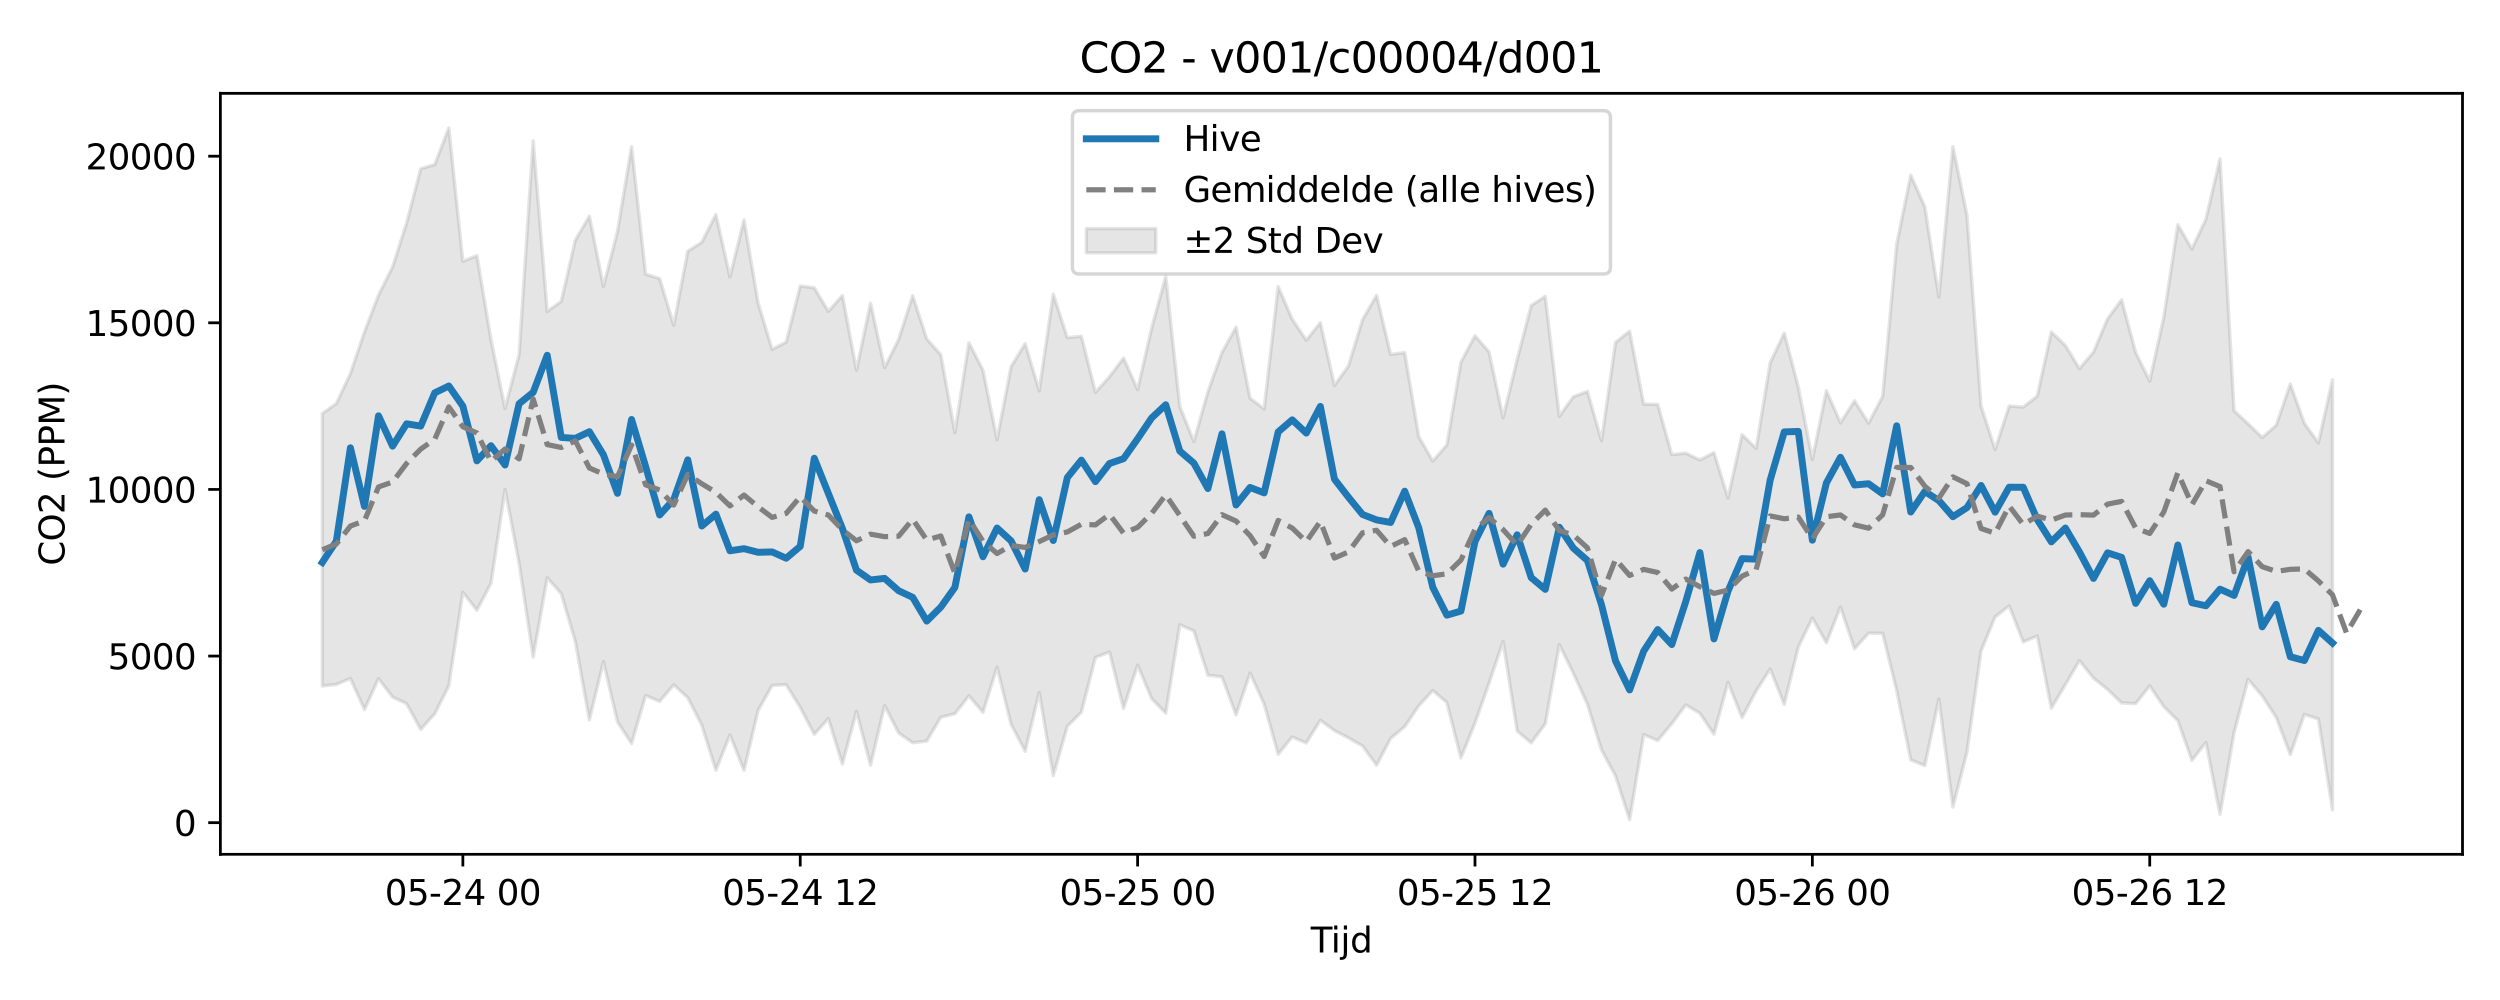 <?xml version="1.0" encoding="utf-8" standalone="no"?>
<!DOCTYPE svg PUBLIC "-//W3C//DTD SVG 1.1//EN"
  "http://www.w3.org/Graphics/SVG/1.1/DTD/svg11.dtd">
<svg xmlns:xlink="http://www.w3.org/1999/xlink" width="720pt" height="288pt" viewBox="0 0 720 288" xmlns="http://www.w3.org/2000/svg" version="1.1">
 <defs>
  <style type="text/css">*{stroke-linejoin: round; stroke-linecap: butt}</style>
 </defs>
 <g id="figure_1">
  <g id="patch_1">
   <path d="M 0 288 
L 720 288 
L 720 0 
L 0 0 
z
" style="fill: #ffffff"/>
  </g>
  <g id="axes_1">
   <g id="patch_2">
    <path d="M 63.47 246.04 
L 709.2 246.04 
L 709.2 26.88 
L 63.47 26.88 
z
" style="fill: #ffffff"/>
   </g>
   <g id="FillBetweenPolyCollection_1">
    <defs>
     <path id="ma9c56651a1" d="M 92.821 -168.904 
L 92.821 -90.432 
L 96.87 -90.877 
L 100.918 -92.589 
L 104.967 -83.638 
L 109.015 -92.547 
L 113.064 -87.24 
L 117.112 -85.336 
L 121.161 -77.918 
L 125.209 -82.412 
L 129.258 -90.482 
L 133.306 -117.431 
L 137.354 -112.25 
L 141.403 -120.02 
L 145.451 -147.024 
L 149.5 -125.821 
L 153.548 -98.795 
L 157.597 -121.598 
L 161.645 -117.037 
L 165.694 -103.209 
L 169.742 -80.672 
L 173.791 -97.445 
L 177.839 -80.086 
L 181.888 -73.873 
L 185.936 -87.696 
L 189.984 -85.981 
L 194.033 -90.757 
L 198.081 -87.072 
L 202.13 -79.118 
L 206.178 -66.188 
L 210.227 -76.339 
L 214.275 -66.159 
L 218.324 -83.351 
L 222.372 -90.594 
L 226.421 -90.806 
L 230.469 -84.259 
L 234.518 -76.525 
L 238.566 -81.026 
L 242.615 -67.964 
L 246.663 -83.109 
L 250.711 -67.62 
L 254.76 -84.766 
L 258.808 -76.906 
L 262.857 -74.081 
L 266.905 -74.567 
L 270.954 -81.436 
L 275.002 -82.438 
L 279.051 -87.59 
L 283.099 -82.84 
L 287.148 -95.821 
L 291.196 -79.373 
L 295.245 -71.632 
L 299.293 -88.594 
L 303.341 -64.614 
L 307.39 -78.826 
L 311.438 -82.901 
L 315.487 -98.661 
L 319.535 -100.218 
L 323.584 -83.985 
L 327.632 -96.435 
L 331.681 -86.782 
L 335.729 -82.611 
L 339.778 -108.056 
L 343.826 -106.29 
L 347.875 -93.534 
L 351.923 -93.077 
L 355.972 -82.117 
L 360.02 -94.152 
L 364.068 -85.252 
L 368.117 -70.772 
L 372.165 -75.77 
L 376.214 -74.005 
L 380.262 -80.584 
L 384.311 -77.593 
L 388.359 -75.478 
L 392.408 -73.182 
L 396.456 -67.614 
L 400.505 -75.339 
L 404.553 -78.713 
L 408.602 -84.722 
L 412.65 -89.133 
L 416.698 -85.651 
L 420.747 -69.713 
L 424.795 -79.729 
L 428.844 -91.239 
L 432.892 -103.239 
L 436.941 -77.458 
L 440.989 -74.034 
L 445.038 -79.531 
L 449.086 -102.323 
L 453.135 -94.085 
L 457.183 -85.161 
L 461.232 -72.027 
L 465.28 -64.51 
L 469.329 -51.922 
L 473.377 -76.417 
L 477.425 -74.733 
L 481.474 -79.592 
L 485.522 -84.991 
L 489.571 -82.556 
L 493.619 -76.548 
L 497.668 -91.505 
L 501.716 -81.324 
L 505.765 -88.973 
L 509.813 -95.33 
L 513.862 -85.125 
L 517.91 -101.605 
L 521.959 -109.998 
L 526.007 -102.885 
L 530.055 -113.173 
L 534.104 -101.148 
L 538.152 -105.651 
L 542.201 -105.608 
L 546.249 -89.081 
L 550.298 -69.163 
L 554.346 -67.503 
L 558.395 -86.644 
L 562.443 -55.57 
L 566.492 -71.392 
L 570.54 -100.527 
L 574.589 -110.307 
L 578.637 -113.505 
L 582.686 -103.131 
L 586.734 -104.815 
L 590.782 -84.032 
L 594.831 -90.827 
L 598.879 -97.745 
L 602.928 -92.701 
L 606.976 -89.447 
L 611.025 -85.543 
L 615.073 -85.359 
L 619.122 -90.466 
L 623.17 -84.474 
L 627.219 -80.471 
L 631.267 -69.025 
L 635.316 -74.161 
L 639.364 -53.468 
L 643.412 -76.961 
L 647.461 -92.318 
L 651.509 -87.614 
L 655.558 -81.358 
L 659.606 -70.669 
L 663.655 -82.236 
L 667.703 -80.93 
L 671.752 -54.753 
L 671.752 -178.626 
L 671.752 -178.626 
L 667.703 -160.44 
L 663.655 -166.072 
L 659.606 -177.396 
L 655.558 -165.511 
L 651.509 -161.989 
L 647.461 -165.955 
L 643.412 -169.697 
L 639.364 -242.265 
L 635.316 -224.912 
L 631.267 -216.28 
L 627.219 -223.256 
L 623.17 -196.599 
L 619.122 -178.256 
L 615.073 -186.484 
L 611.025 -201.662 
L 606.976 -196.18 
L 602.928 -186.598 
L 598.879 -181.804 
L 594.831 -188.521 
L 590.782 -192.388 
L 586.734 -173.911 
L 582.686 -170.753 
L 578.637 -171.055 
L 574.589 -158.538 
L 570.54 -171.062 
L 566.492 -225.987 
L 562.443 -245.761 
L 558.395 -202.451 
L 554.346 -228.451 
L 550.298 -237.565 
L 546.249 -217.679 
L 542.201 -173.844 
L 538.152 -166.111 
L 534.104 -172.547 
L 530.055 -166.207 
L 526.007 -175.484 
L 521.959 -155.679 
L 517.91 -176.548 
L 513.862 -192.07 
L 509.813 -183.498 
L 505.765 -158.866 
L 501.716 -162.808 
L 497.668 -144.596 
L 493.619 -157.655 
L 489.571 -155.511 
L 485.522 -157.482 
L 481.474 -157.079 
L 477.425 -171.518 
L 473.377 -171.62 
L 469.329 -192.622 
L 465.28 -189.4 
L 461.232 -161.06 
L 457.183 -175.26 
L 453.135 -173.754 
L 449.086 -168.086 
L 445.038 -202.642 
L 440.989 -200.001 
L 436.941 -184.437 
L 432.892 -167.715 
L 428.844 -186.642 
L 424.795 -191.296 
L 420.747 -183.701 
L 416.698 -159.849 
L 412.65 -155.225 
L 408.602 -162.24 
L 404.553 -186.461 
L 400.505 -185.912 
L 396.456 -202.949 
L 392.408 -195.923 
L 388.359 -182.619 
L 384.311 -176.964 
L 380.262 -195.097 
L 376.214 -190.007 
L 372.165 -196.066 
L 368.117 -205.449 
L 364.068 -170.229 
L 360.02 -173.326 
L 355.972 -193.778 
L 351.923 -186.462 
L 347.875 -175.15 
L 343.826 -160.853 
L 339.778 -170.952 
L 335.729 -208.352 
L 331.681 -193.526 
L 327.632 -175.803 
L 323.584 -184.883 
L 319.535 -179.51 
L 315.487 -175.006 
L 311.438 -191.148 
L 307.39 -190.761 
L 303.341 -203.283 
L 299.293 -175.446 
L 295.245 -189.049 
L 291.196 -182.414 
L 287.148 -161.366 
L 283.099 -181.404 
L 279.051 -189.279 
L 275.002 -163.396 
L 270.954 -185.848 
L 266.905 -190.381 
L 262.857 -202.838 
L 258.808 -190.242 
L 254.76 -182.123 
L 250.711 -200.7 
L 246.663 -181.401 
L 242.615 -202.89 
L 238.566 -198.323 
L 234.518 -205.109 
L 230.469 -205.641 
L 226.421 -189.485 
L 222.372 -187.39 
L 218.324 -200.753 
L 214.275 -224.683 
L 210.227 -208.248 
L 206.178 -226.24 
L 202.13 -218.23 
L 198.081 -215.66 
L 194.033 -194.335 
L 189.984 -207.772 
L 185.936 -209.036 
L 181.888 -245.778 
L 177.839 -221.371 
L 173.791 -205.503 
L 169.742 -225.753 
L 165.694 -218.851 
L 161.645 -201.218 
L 157.597 -198.311 
L 153.548 -247.429 
L 149.5 -185.879 
L 145.451 -170.373 
L 141.403 -190.18 
L 137.354 -214.366 
L 133.306 -212.741 
L 129.258 -251.158 
L 125.209 -240.605 
L 121.161 -239.387 
L 117.112 -223.767 
L 113.064 -211.12 
L 109.015 -202.992 
L 104.967 -192.398 
L 100.918 -180.41 
L 96.87 -171.786 
L 92.821 -168.904 
z
" style="stroke: #808080; stroke-opacity: 0.2"/>
    </defs>
    <g clip-path="url(#p09697936d2)">
     <use xlink:href="#ma9c56651a1" x="0" y="288" style="fill: #808080; fill-opacity: 0.2; stroke: #808080; stroke-opacity: 0.2"/>
    </g>
   </g>
   <g id="matplotlib.axis_1">
    <g id="xtick_1">
     <g id="line2d_1">
      <defs>
       <path id="m06adf2c372" d="M 0 0 
L 0 3.5 
" style="stroke: #000000; stroke-width: 0.8"/>
      </defs>
      <g>
       <use xlink:href="#m06adf2c372" x="133.306" y="246.04" style="stroke: #000000; stroke-width: 0.8"/>
      </g>
     </g>
     <g id="text_1">
      <!-- 05-24 00 -->
      <g transform="translate(110.826 260.638) scale(0.1 -0.1)">
       <defs>
        <path id="DejaVuSans-30" d="M 2034 4250 
Q 1547 4250 1301 3770 
Q 1056 3291 1056 2328 
Q 1056 1369 1301 889 
Q 1547 409 2034 409 
Q 2525 409 2770 889 
Q 3016 1369 3016 2328 
Q 3016 3291 2770 3770 
Q 2525 4250 2034 4250 
z
M 2034 4750 
Q 2819 4750 3233 4129 
Q 3647 3509 3647 2328 
Q 3647 1150 3233 529 
Q 2819 -91 2034 -91 
Q 1250 -91 836 529 
Q 422 1150 422 2328 
Q 422 3509 836 4129 
Q 1250 4750 2034 4750 
z
" transform="scale(0.016)"/>
        <path id="DejaVuSans-35" d="M 691 4666 
L 3169 4666 
L 3169 4134 
L 1269 4134 
L 1269 2991 
Q 1406 3038 1543 3061 
Q 1681 3084 1819 3084 
Q 2600 3084 3056 2656 
Q 3513 2228 3513 1497 
Q 3513 744 3044 326 
Q 2575 -91 1722 -91 
Q 1428 -91 1123 -41 
Q 819 9 494 109 
L 494 744 
Q 775 591 1075 516 
Q 1375 441 1709 441 
Q 2250 441 2565 725 
Q 2881 1009 2881 1497 
Q 2881 1984 2565 2268 
Q 2250 2553 1709 2553 
Q 1456 2553 1204 2497 
Q 953 2441 691 2322 
L 691 4666 
z
" transform="scale(0.016)"/>
        <path id="DejaVuSans-2d" d="M 313 2009 
L 1997 2009 
L 1997 1497 
L 313 1497 
L 313 2009 
z
" transform="scale(0.016)"/>
        <path id="DejaVuSans-32" d="M 1228 531 
L 3431 531 
L 3431 0 
L 469 0 
L 469 531 
Q 828 903 1448 1529 
Q 2069 2156 2228 2338 
Q 2531 2678 2651 2914 
Q 2772 3150 2772 3378 
Q 2772 3750 2511 3984 
Q 2250 4219 1831 4219 
Q 1534 4219 1204 4116 
Q 875 4013 500 3803 
L 500 4441 
Q 881 4594 1212 4672 
Q 1544 4750 1819 4750 
Q 2544 4750 2975 4387 
Q 3406 4025 3406 3419 
Q 3406 3131 3298 2873 
Q 3191 2616 2906 2266 
Q 2828 2175 2409 1742 
Q 1991 1309 1228 531 
z
" transform="scale(0.016)"/>
        <path id="DejaVuSans-34" d="M 2419 4116 
L 825 1625 
L 2419 1625 
L 2419 4116 
z
M 2253 4666 
L 3047 4666 
L 3047 1625 
L 3713 1625 
L 3713 1100 
L 3047 1100 
L 3047 0 
L 2419 0 
L 2419 1100 
L 313 1100 
L 313 1709 
L 2253 4666 
z
" transform="scale(0.016)"/>
        <path id="DejaVuSans-20" transform="scale(0.016)"/>
       </defs>
       <use xlink:href="#DejaVuSans-30"/>
       <use xlink:href="#DejaVuSans-35" transform="translate(63.623 0)"/>
       <use xlink:href="#DejaVuSans-2d" transform="translate(127.246 0)"/>
       <use xlink:href="#DejaVuSans-32" transform="translate(163.33 0)"/>
       <use xlink:href="#DejaVuSans-34" transform="translate(226.953 0)"/>
       <use xlink:href="#DejaVuSans-20" transform="translate(290.576 0)"/>
       <use xlink:href="#DejaVuSans-30" transform="translate(322.363 0)"/>
       <use xlink:href="#DejaVuSans-30" transform="translate(385.986 0)"/>
      </g>
     </g>
    </g>
    <g id="xtick_2">
     <g id="line2d_2">
      <g>
       <use xlink:href="#m06adf2c372" x="230.469" y="246.04" style="stroke: #000000; stroke-width: 0.8"/>
      </g>
     </g>
     <g id="text_2">
      <!-- 05-24 12 -->
      <g transform="translate(207.989 260.638) scale(0.1 -0.1)">
       <defs>
        <path id="DejaVuSans-31" d="M 794 531 
L 1825 531 
L 1825 4091 
L 703 3866 
L 703 4441 
L 1819 4666 
L 2450 4666 
L 2450 531 
L 3481 531 
L 3481 0 
L 794 0 
L 794 531 
z
" transform="scale(0.016)"/>
       </defs>
       <use xlink:href="#DejaVuSans-30"/>
       <use xlink:href="#DejaVuSans-35" transform="translate(63.623 0)"/>
       <use xlink:href="#DejaVuSans-2d" transform="translate(127.246 0)"/>
       <use xlink:href="#DejaVuSans-32" transform="translate(163.33 0)"/>
       <use xlink:href="#DejaVuSans-34" transform="translate(226.953 0)"/>
       <use xlink:href="#DejaVuSans-20" transform="translate(290.576 0)"/>
       <use xlink:href="#DejaVuSans-31" transform="translate(322.363 0)"/>
       <use xlink:href="#DejaVuSans-32" transform="translate(385.986 0)"/>
      </g>
     </g>
    </g>
    <g id="xtick_3">
     <g id="line2d_3">
      <g>
       <use xlink:href="#m06adf2c372" x="327.632" y="246.04" style="stroke: #000000; stroke-width: 0.8"/>
      </g>
     </g>
     <g id="text_3">
      <!-- 05-25 00 -->
      <g transform="translate(305.152 260.638) scale(0.1 -0.1)">
       <use xlink:href="#DejaVuSans-30"/>
       <use xlink:href="#DejaVuSans-35" transform="translate(63.623 0)"/>
       <use xlink:href="#DejaVuSans-2d" transform="translate(127.246 0)"/>
       <use xlink:href="#DejaVuSans-32" transform="translate(163.33 0)"/>
       <use xlink:href="#DejaVuSans-35" transform="translate(226.953 0)"/>
       <use xlink:href="#DejaVuSans-20" transform="translate(290.576 0)"/>
       <use xlink:href="#DejaVuSans-30" transform="translate(322.363 0)"/>
       <use xlink:href="#DejaVuSans-30" transform="translate(385.986 0)"/>
      </g>
     </g>
    </g>
    <g id="xtick_4">
     <g id="line2d_4">
      <g>
       <use xlink:href="#m06adf2c372" x="424.795" y="246.04" style="stroke: #000000; stroke-width: 0.8"/>
      </g>
     </g>
     <g id="text_4">
      <!-- 05-25 12 -->
      <g transform="translate(402.315 260.638) scale(0.1 -0.1)">
       <use xlink:href="#DejaVuSans-30"/>
       <use xlink:href="#DejaVuSans-35" transform="translate(63.623 0)"/>
       <use xlink:href="#DejaVuSans-2d" transform="translate(127.246 0)"/>
       <use xlink:href="#DejaVuSans-32" transform="translate(163.33 0)"/>
       <use xlink:href="#DejaVuSans-35" transform="translate(226.953 0)"/>
       <use xlink:href="#DejaVuSans-20" transform="translate(290.576 0)"/>
       <use xlink:href="#DejaVuSans-31" transform="translate(322.363 0)"/>
       <use xlink:href="#DejaVuSans-32" transform="translate(385.986 0)"/>
      </g>
     </g>
    </g>
    <g id="xtick_5">
     <g id="line2d_5">
      <g>
       <use xlink:href="#m06adf2c372" x="521.959" y="246.04" style="stroke: #000000; stroke-width: 0.8"/>
      </g>
     </g>
     <g id="text_5">
      <!-- 05-26 00 -->
      <g transform="translate(499.478 260.638) scale(0.1 -0.1)">
       <defs>
        <path id="DejaVuSans-36" d="M 2113 2584 
Q 1688 2584 1439 2293 
Q 1191 2003 1191 1497 
Q 1191 994 1439 701 
Q 1688 409 2113 409 
Q 2538 409 2786 701 
Q 3034 994 3034 1497 
Q 3034 2003 2786 2293 
Q 2538 2584 2113 2584 
z
M 3366 4563 
L 3366 3988 
Q 3128 4100 2886 4159 
Q 2644 4219 2406 4219 
Q 1781 4219 1451 3797 
Q 1122 3375 1075 2522 
Q 1259 2794 1537 2939 
Q 1816 3084 2150 3084 
Q 2853 3084 3261 2657 
Q 3669 2231 3669 1497 
Q 3669 778 3244 343 
Q 2819 -91 2113 -91 
Q 1303 -91 875 529 
Q 447 1150 447 2328 
Q 447 3434 972 4092 
Q 1497 4750 2381 4750 
Q 2619 4750 2861 4703 
Q 3103 4656 3366 4563 
z
" transform="scale(0.016)"/>
       </defs>
       <use xlink:href="#DejaVuSans-30"/>
       <use xlink:href="#DejaVuSans-35" transform="translate(63.623 0)"/>
       <use xlink:href="#DejaVuSans-2d" transform="translate(127.246 0)"/>
       <use xlink:href="#DejaVuSans-32" transform="translate(163.33 0)"/>
       <use xlink:href="#DejaVuSans-36" transform="translate(226.953 0)"/>
       <use xlink:href="#DejaVuSans-20" transform="translate(290.576 0)"/>
       <use xlink:href="#DejaVuSans-30" transform="translate(322.363 0)"/>
       <use xlink:href="#DejaVuSans-30" transform="translate(385.986 0)"/>
      </g>
     </g>
    </g>
    <g id="xtick_6">
     <g id="line2d_6">
      <g>
       <use xlink:href="#m06adf2c372" x="619.122" y="246.04" style="stroke: #000000; stroke-width: 0.8"/>
      </g>
     </g>
     <g id="text_6">
      <!-- 05-26 12 -->
      <g transform="translate(596.641 260.638) scale(0.1 -0.1)">
       <use xlink:href="#DejaVuSans-30"/>
       <use xlink:href="#DejaVuSans-35" transform="translate(63.623 0)"/>
       <use xlink:href="#DejaVuSans-2d" transform="translate(127.246 0)"/>
       <use xlink:href="#DejaVuSans-32" transform="translate(163.33 0)"/>
       <use xlink:href="#DejaVuSans-36" transform="translate(226.953 0)"/>
       <use xlink:href="#DejaVuSans-20" transform="translate(290.576 0)"/>
       <use xlink:href="#DejaVuSans-31" transform="translate(322.363 0)"/>
       <use xlink:href="#DejaVuSans-32" transform="translate(385.986 0)"/>
      </g>
     </g>
    </g>
    <g id="text_7">
     <!-- Tijd -->
     <g transform="translate(377.485 274.317) scale(0.1 -0.1)">
      <defs>
       <path id="DejaVuSans-54" d="M -19 4666 
L 3928 4666 
L 3928 4134 
L 2272 4134 
L 2272 0 
L 1638 0 
L 1638 4134 
L -19 4134 
L -19 4666 
z
" transform="scale(0.016)"/>
       <path id="DejaVuSans-69" d="M 603 3500 
L 1178 3500 
L 1178 0 
L 603 0 
L 603 3500 
z
M 603 4863 
L 1178 4863 
L 1178 4134 
L 603 4134 
L 603 4863 
z
" transform="scale(0.016)"/>
       <path id="DejaVuSans-6a" d="M 603 3500 
L 1178 3500 
L 1178 -63 
Q 1178 -731 923 -1031 
Q 669 -1331 103 -1331 
L -116 -1331 
L -116 -844 
L 38 -844 
Q 366 -844 484 -692 
Q 603 -541 603 -63 
L 603 3500 
z
M 603 4863 
L 1178 4863 
L 1178 4134 
L 603 4134 
L 603 4863 
z
" transform="scale(0.016)"/>
       <path id="DejaVuSans-64" d="M 2906 2969 
L 2906 4863 
L 3481 4863 
L 3481 0 
L 2906 0 
L 2906 525 
Q 2725 213 2448 61 
Q 2172 -91 1784 -91 
Q 1150 -91 751 415 
Q 353 922 353 1747 
Q 353 2572 751 3078 
Q 1150 3584 1784 3584 
Q 2172 3584 2448 3432 
Q 2725 3281 2906 2969 
z
M 947 1747 
Q 947 1113 1208 752 
Q 1469 391 1925 391 
Q 2381 391 2643 752 
Q 2906 1113 2906 1747 
Q 2906 2381 2643 2742 
Q 2381 3103 1925 3103 
Q 1469 3103 1208 2742 
Q 947 2381 947 1747 
z
" transform="scale(0.016)"/>
      </defs>
      <use xlink:href="#DejaVuSans-54"/>
      <use xlink:href="#DejaVuSans-69" transform="translate(57.959 0)"/>
      <use xlink:href="#DejaVuSans-6a" transform="translate(85.742 0)"/>
      <use xlink:href="#DejaVuSans-64" transform="translate(113.525 0)"/>
     </g>
    </g>
   </g>
   <g id="matplotlib.axis_2">
    <g id="ytick_1">
     <g id="line2d_7">
      <defs>
       <path id="mb4f59a9680" d="M 0 0 
L -3.5 0 
" style="stroke: #000000; stroke-width: 0.8"/>
      </defs>
      <g>
       <use xlink:href="#mb4f59a9680" x="63.47" y="236.93" style="stroke: #000000; stroke-width: 0.8"/>
      </g>
     </g>
     <g id="text_8">
      <!-- 0 -->
      <g transform="translate(50.108 240.729) scale(0.1 -0.1)">
       <use xlink:href="#DejaVuSans-30"/>
      </g>
     </g>
    </g>
    <g id="ytick_2">
     <g id="line2d_8">
      <g>
       <use xlink:href="#mb4f59a9680" x="63.47" y="188.943" style="stroke: #000000; stroke-width: 0.8"/>
      </g>
     </g>
     <g id="text_9">
      <!-- 5000 -->
      <g transform="translate(31.02 192.742) scale(0.1 -0.1)">
       <use xlink:href="#DejaVuSans-35"/>
       <use xlink:href="#DejaVuSans-30" transform="translate(63.623 0)"/>
       <use xlink:href="#DejaVuSans-30" transform="translate(127.246 0)"/>
       <use xlink:href="#DejaVuSans-30" transform="translate(190.869 0)"/>
      </g>
     </g>
    </g>
    <g id="ytick_3">
     <g id="line2d_9">
      <g>
       <use xlink:href="#mb4f59a9680" x="63.47" y="140.956" style="stroke: #000000; stroke-width: 0.8"/>
      </g>
     </g>
     <g id="text_10">
      <!-- 10000 -->
      <g transform="translate(24.657 144.756) scale(0.1 -0.1)">
       <use xlink:href="#DejaVuSans-31"/>
       <use xlink:href="#DejaVuSans-30" transform="translate(63.623 0)"/>
       <use xlink:href="#DejaVuSans-30" transform="translate(127.246 0)"/>
       <use xlink:href="#DejaVuSans-30" transform="translate(190.869 0)"/>
       <use xlink:href="#DejaVuSans-30" transform="translate(254.492 0)"/>
      </g>
     </g>
    </g>
    <g id="ytick_4">
     <g id="line2d_10">
      <g>
       <use xlink:href="#mb4f59a9680" x="63.47" y="92.969" style="stroke: #000000; stroke-width: 0.8"/>
      </g>
     </g>
     <g id="text_11">
      <!-- 15000 -->
      <g transform="translate(24.657 96.769) scale(0.1 -0.1)">
       <use xlink:href="#DejaVuSans-31"/>
       <use xlink:href="#DejaVuSans-35" transform="translate(63.623 0)"/>
       <use xlink:href="#DejaVuSans-30" transform="translate(127.246 0)"/>
       <use xlink:href="#DejaVuSans-30" transform="translate(190.869 0)"/>
       <use xlink:href="#DejaVuSans-30" transform="translate(254.492 0)"/>
      </g>
     </g>
    </g>
    <g id="ytick_5">
     <g id="line2d_11">
      <g>
       <use xlink:href="#mb4f59a9680" x="63.47" y="44.982" style="stroke: #000000; stroke-width: 0.8"/>
      </g>
     </g>
     <g id="text_12">
      <!-- 20000 -->
      <g transform="translate(24.657 48.782) scale(0.1 -0.1)">
       <use xlink:href="#DejaVuSans-32"/>
       <use xlink:href="#DejaVuSans-30" transform="translate(63.623 0)"/>
       <use xlink:href="#DejaVuSans-30" transform="translate(127.246 0)"/>
       <use xlink:href="#DejaVuSans-30" transform="translate(190.869 0)"/>
       <use xlink:href="#DejaVuSans-30" transform="translate(254.492 0)"/>
      </g>
     </g>
    </g>
    <g id="text_13">
     <!-- CO2 (PPM) -->
     <g transform="translate(18.578 162.903) rotate(-90) scale(0.1 -0.1)">
      <defs>
       <path id="DejaVuSans-43" d="M 4122 4306 
L 4122 3641 
Q 3803 3938 3442 4084 
Q 3081 4231 2675 4231 
Q 1875 4231 1450 3742 
Q 1025 3253 1025 2328 
Q 1025 1406 1450 917 
Q 1875 428 2675 428 
Q 3081 428 3442 575 
Q 3803 722 4122 1019 
L 4122 359 
Q 3791 134 3420 21 
Q 3050 -91 2638 -91 
Q 1578 -91 968 557 
Q 359 1206 359 2328 
Q 359 3453 968 4101 
Q 1578 4750 2638 4750 
Q 3056 4750 3426 4639 
Q 3797 4528 4122 4306 
z
" transform="scale(0.016)"/>
       <path id="DejaVuSans-4f" d="M 2522 4238 
Q 1834 4238 1429 3725 
Q 1025 3213 1025 2328 
Q 1025 1447 1429 934 
Q 1834 422 2522 422 
Q 3209 422 3611 934 
Q 4013 1447 4013 2328 
Q 4013 3213 3611 3725 
Q 3209 4238 2522 4238 
z
M 2522 4750 
Q 3503 4750 4090 4092 
Q 4678 3434 4678 2328 
Q 4678 1225 4090 567 
Q 3503 -91 2522 -91 
Q 1538 -91 948 565 
Q 359 1222 359 2328 
Q 359 3434 948 4092 
Q 1538 4750 2522 4750 
z
" transform="scale(0.016)"/>
       <path id="DejaVuSans-28" d="M 1984 4856 
Q 1566 4138 1362 3434 
Q 1159 2731 1159 2009 
Q 1159 1288 1364 580 
Q 1569 -128 1984 -844 
L 1484 -844 
Q 1016 -109 783 600 
Q 550 1309 550 2009 
Q 550 2706 781 3412 
Q 1013 4119 1484 4856 
L 1984 4856 
z
" transform="scale(0.016)"/>
       <path id="DejaVuSans-50" d="M 1259 4147 
L 1259 2394 
L 2053 2394 
Q 2494 2394 2734 2622 
Q 2975 2850 2975 3272 
Q 2975 3691 2734 3919 
Q 2494 4147 2053 4147 
L 1259 4147 
z
M 628 4666 
L 2053 4666 
Q 2838 4666 3239 4311 
Q 3641 3956 3641 3272 
Q 3641 2581 3239 2228 
Q 2838 1875 2053 1875 
L 1259 1875 
L 1259 0 
L 628 0 
L 628 4666 
z
" transform="scale(0.016)"/>
       <path id="DejaVuSans-4d" d="M 628 4666 
L 1569 4666 
L 2759 1491 
L 3956 4666 
L 4897 4666 
L 4897 0 
L 4281 0 
L 4281 4097 
L 3078 897 
L 2444 897 
L 1241 4097 
L 1241 0 
L 628 0 
L 628 4666 
z
" transform="scale(0.016)"/>
       <path id="DejaVuSans-29" d="M 513 4856 
L 1013 4856 
Q 1481 4119 1714 3412 
Q 1947 2706 1947 2009 
Q 1947 1309 1714 600 
Q 1481 -109 1013 -844 
L 513 -844 
Q 928 -128 1133 580 
Q 1338 1288 1338 2009 
Q 1338 2731 1133 3434 
Q 928 4138 513 4856 
z
" transform="scale(0.016)"/>
      </defs>
      <use xlink:href="#DejaVuSans-43"/>
      <use xlink:href="#DejaVuSans-4f" transform="translate(69.824 0)"/>
      <use xlink:href="#DejaVuSans-32" transform="translate(148.535 0)"/>
      <use xlink:href="#DejaVuSans-20" transform="translate(212.158 0)"/>
      <use xlink:href="#DejaVuSans-28" transform="translate(243.945 0)"/>
      <use xlink:href="#DejaVuSans-50" transform="translate(282.959 0)"/>
      <use xlink:href="#DejaVuSans-50" transform="translate(343.262 0)"/>
      <use xlink:href="#DejaVuSans-4d" transform="translate(403.564 0)"/>
      <use xlink:href="#DejaVuSans-29" transform="translate(489.844 0)"/>
     </g>
    </g>
   </g>
   <g id="line2d_12">
    <path d="M 92.821 161.975 
L 96.87 155.851 
L 100.918 128.963 
L 104.967 145.832 
L 109.015 119.759 
L 113.064 128.489 
L 117.112 122.053 
L 121.161 122.712 
L 125.209 113.137 
L 129.258 111.166 
L 133.306 116.963 
L 137.354 132.728 
L 141.403 128.365 
L 145.451 133.921 
L 149.5 116.278 
L 153.548 112.996 
L 157.597 102.314 
L 161.645 125.984 
L 165.694 126.244 
L 169.742 124.33 
L 173.791 130.985 
L 177.839 142.079 
L 181.888 120.811 
L 185.936 134.356 
L 189.984 148.317 
L 194.033 143.864 
L 198.081 132.434 
L 202.13 151.491 
L 206.178 148.078 
L 210.227 158.625 
L 214.275 158.017 
L 218.324 159.057 
L 222.372 158.958 
L 226.421 160.765 
L 230.469 157.349 
L 234.518 131.98 
L 242.615 152.217 
L 246.663 164.201 
L 250.711 167.029 
L 254.76 166.572 
L 258.808 170.132 
L 262.857 172.039 
L 266.905 178.872 
L 270.954 174.851 
L 275.002 169.173 
L 279.051 148.861 
L 283.099 160.34 
L 287.148 152.07 
L 291.196 155.775 
L 295.245 163.881 
L 299.293 143.909 
L 303.341 155.663 
L 307.39 137.536 
L 311.438 132.523 
L 315.487 138.711 
L 319.535 133.493 
L 323.584 132.095 
L 327.632 126.384 
L 331.681 120.351 
L 335.729 116.579 
L 339.778 129.9 
L 343.826 133.381 
L 347.875 140.697 
L 351.923 124.948 
L 355.972 145.438 
L 360.02 140.387 
L 364.068 141.945 
L 368.117 124.394 
L 372.165 120.917 
L 376.214 124.727 
L 380.262 117.052 
L 384.311 137.978 
L 388.359 143.202 
L 392.408 148.164 
L 396.456 149.735 
L 400.505 150.467 
L 404.553 141.468 
L 408.602 151.987 
L 412.65 169.176 
L 416.698 177.167 
L 420.747 175.987 
L 424.795 155.957 
L 428.844 147.854 
L 432.892 162.477 
L 436.941 154.031 
L 440.989 166.354 
L 445.038 169.732 
L 449.086 151.846 
L 453.135 157.87 
L 457.183 161.424 
L 461.232 174.176 
L 465.28 190.364 
L 469.329 198.694 
L 473.377 187.526 
L 477.425 181.304 
L 481.474 185.629 
L 485.522 173.168 
L 489.571 159.14 
L 493.619 184.001 
L 497.668 170.228 
L 501.716 160.877 
L 505.765 161.044 
L 509.813 138.243 
L 513.862 124.388 
L 517.91 124.25 
L 521.959 155.576 
L 526.007 139.066 
L 530.055 131.711 
L 534.104 139.68 
L 538.152 139.315 
L 542.201 142.236 
L 546.249 122.635 
L 550.298 147.46 
L 554.346 141.539 
L 558.395 144.168 
L 562.443 148.81 
L 566.492 146.187 
L 570.54 139.814 
L 574.589 147.505 
L 578.637 140.323 
L 582.686 140.329 
L 586.734 149.645 
L 590.782 156.056 
L 594.831 152.07 
L 598.879 158.971 
L 602.928 166.584 
L 606.976 159.22 
L 611.025 160.525 
L 615.073 173.77 
L 619.122 167.25 
L 623.17 174.007 
L 627.219 156.96 
L 631.267 173.578 
L 635.316 174.461 
L 639.364 169.681 
L 643.412 171.479 
L 647.461 160.493 
L 651.509 180.533 
L 655.558 174.054 
L 659.606 189.154 
L 663.655 190.229 
L 667.703 181.547 
L 671.752 185.187 
L 671.752 185.187 
" clip-path="url(#p09697936d2)" style="fill: none; stroke: #1f77b4; stroke-width: 2; stroke-linecap: square"/>
   </g>
   <g id="line2d_13">
    <path d="M 92.821 158.332 
L 96.87 156.668 
L 100.918 151.501 
L 104.967 149.982 
L 109.015 140.231 
L 113.064 138.82 
L 117.112 133.448 
L 121.161 129.347 
L 125.209 126.491 
L 129.258 117.18 
L 133.306 122.914 
L 137.354 124.692 
L 141.403 132.9 
L 145.451 129.302 
L 149.5 132.15 
L 153.548 114.888 
L 157.597 128.045 
L 161.645 128.872 
L 165.694 126.97 
L 169.742 134.787 
L 173.791 136.526 
L 177.839 137.271 
L 181.888 128.174 
L 185.936 139.634 
L 189.984 141.124 
L 194.033 145.454 
L 198.081 136.634 
L 202.13 139.326 
L 206.178 141.786 
L 210.227 145.706 
L 214.275 142.579 
L 218.324 145.948 
L 222.372 149.008 
L 226.421 147.854 
L 230.469 143.05 
L 234.518 147.183 
L 238.566 148.325 
L 242.615 152.573 
L 246.663 155.745 
L 250.711 153.84 
L 254.76 154.555 
L 258.808 154.426 
L 262.857 149.54 
L 266.905 155.526 
L 270.954 154.358 
L 275.002 165.083 
L 279.051 149.566 
L 283.099 155.878 
L 287.148 159.407 
L 291.196 157.107 
L 295.245 157.66 
L 299.293 155.98 
L 303.341 154.051 
L 307.39 153.206 
L 311.438 150.975 
L 315.487 151.166 
L 319.535 148.136 
L 323.584 153.566 
L 327.632 151.881 
L 331.681 147.846 
L 335.729 142.519 
L 343.826 154.428 
L 347.875 153.658 
L 351.923 148.23 
L 355.972 150.052 
L 360.02 154.261 
L 364.068 160.259 
L 368.117 149.889 
L 372.165 152.082 
L 376.214 155.994 
L 380.262 150.159 
L 384.311 160.721 
L 388.359 158.951 
L 392.408 153.447 
L 396.456 152.719 
L 400.505 157.374 
L 404.553 155.413 
L 408.602 164.519 
L 412.65 165.821 
L 416.698 165.25 
L 420.747 161.293 
L 424.795 152.488 
L 428.844 149.06 
L 432.892 152.523 
L 436.941 157.053 
L 440.989 150.983 
L 445.038 146.913 
L 449.086 152.796 
L 453.135 154.08 
L 457.183 157.79 
L 461.232 171.457 
L 465.28 161.045 
L 469.329 165.728 
L 473.377 163.981 
L 477.425 164.874 
L 481.474 169.665 
L 485.522 166.764 
L 489.571 168.966 
L 493.619 170.899 
L 497.668 169.949 
L 501.716 165.934 
L 505.765 164.08 
L 509.813 148.586 
L 513.862 149.403 
L 517.91 148.923 
L 521.959 155.161 
L 526.007 148.815 
L 530.055 148.31 
L 534.104 151.153 
L 538.152 152.119 
L 542.201 148.274 
L 546.249 134.62 
L 550.298 134.636 
L 554.346 140.023 
L 558.395 143.452 
L 562.443 137.335 
L 566.492 139.31 
L 570.54 152.205 
L 574.589 153.577 
L 578.637 145.72 
L 582.686 151.058 
L 586.734 148.637 
L 590.782 149.79 
L 594.831 148.326 
L 598.879 148.226 
L 602.928 148.35 
L 606.976 145.187 
L 611.025 144.397 
L 615.073 152.079 
L 619.122 153.639 
L 623.17 147.463 
L 627.219 136.137 
L 631.267 145.347 
L 635.316 138.464 
L 639.364 140.133 
L 643.412 164.671 
L 647.461 158.864 
L 651.509 163.199 
L 655.558 164.566 
L 659.606 163.967 
L 663.655 163.846 
L 667.703 167.315 
L 671.752 171.31 
L 675.8 182.318 
L 679.849 175.401 
L 679.849 175.401 
" clip-path="url(#p09697936d2)" style="fill: none; stroke-dasharray: 5.55,2.4; stroke-dashoffset: 0; stroke: #808080; stroke-width: 1.5"/>
   </g>
   <g id="patch_3">
    <path d="M 63.47 246.04 
L 63.47 26.88 
" style="fill: none; stroke: #000000; stroke-width: 0.8; stroke-linejoin: miter; stroke-linecap: square"/>
   </g>
   <g id="patch_4">
    <path d="M 709.2 246.04 
L 709.2 26.88 
" style="fill: none; stroke: #000000; stroke-width: 0.8; stroke-linejoin: miter; stroke-linecap: square"/>
   </g>
   <g id="patch_5">
    <path d="M 63.47 246.04 
L 709.2 246.04 
" style="fill: none; stroke: #000000; stroke-width: 0.8; stroke-linejoin: miter; stroke-linecap: square"/>
   </g>
   <g id="patch_6">
    <path d="M 63.47 26.88 
L 709.2 26.88 
" style="fill: none; stroke: #000000; stroke-width: 0.8; stroke-linejoin: miter; stroke-linecap: square"/>
   </g>
   <g id="text_14">
    <!-- CO2 - v001/c00004/d001 -->
    <g transform="translate(310.932 20.88) scale(0.12 -0.12)">
     <defs>
      <path id="DejaVuSans-76" d="M 191 3500 
L 800 3500 
L 1894 563 
L 2988 3500 
L 3597 3500 
L 2284 0 
L 1503 0 
L 191 3500 
z
" transform="scale(0.016)"/>
      <path id="DejaVuSans-2f" d="M 1625 4666 
L 2156 4666 
L 531 -594 
L 0 -594 
L 1625 4666 
z
" transform="scale(0.016)"/>
      <path id="DejaVuSans-63" d="M 3122 3366 
L 3122 2828 
Q 2878 2963 2633 3030 
Q 2388 3097 2138 3097 
Q 1578 3097 1268 2742 
Q 959 2388 959 1747 
Q 959 1106 1268 751 
Q 1578 397 2138 397 
Q 2388 397 2633 464 
Q 2878 531 3122 666 
L 3122 134 
Q 2881 22 2623 -34 
Q 2366 -91 2075 -91 
Q 1284 -91 818 406 
Q 353 903 353 1747 
Q 353 2603 823 3093 
Q 1294 3584 2113 3584 
Q 2378 3584 2631 3529 
Q 2884 3475 3122 3366 
z
" transform="scale(0.016)"/>
     </defs>
     <use xlink:href="#DejaVuSans-43"/>
     <use xlink:href="#DejaVuSans-4f" transform="translate(69.824 0)"/>
     <use xlink:href="#DejaVuSans-32" transform="translate(148.535 0)"/>
     <use xlink:href="#DejaVuSans-20" transform="translate(212.158 0)"/>
     <use xlink:href="#DejaVuSans-2d" transform="translate(243.945 0)"/>
     <use xlink:href="#DejaVuSans-20" transform="translate(280.029 0)"/>
     <use xlink:href="#DejaVuSans-76" transform="translate(311.816 0)"/>
     <use xlink:href="#DejaVuSans-30" transform="translate(370.996 0)"/>
     <use xlink:href="#DejaVuSans-30" transform="translate(434.619 0)"/>
     <use xlink:href="#DejaVuSans-31" transform="translate(498.242 0)"/>
     <use xlink:href="#DejaVuSans-2f" transform="translate(561.865 0)"/>
     <use xlink:href="#DejaVuSans-63" transform="translate(595.557 0)"/>
     <use xlink:href="#DejaVuSans-30" transform="translate(650.537 0)"/>
     <use xlink:href="#DejaVuSans-30" transform="translate(714.16 0)"/>
     <use xlink:href="#DejaVuSans-30" transform="translate(777.783 0)"/>
     <use xlink:href="#DejaVuSans-30" transform="translate(841.406 0)"/>
     <use xlink:href="#DejaVuSans-34" transform="translate(905.029 0)"/>
     <use xlink:href="#DejaVuSans-2f" transform="translate(968.652 0)"/>
     <use xlink:href="#DejaVuSans-64" transform="translate(1002.344 0)"/>
     <use xlink:href="#DejaVuSans-30" transform="translate(1065.82 0)"/>
     <use xlink:href="#DejaVuSans-30" transform="translate(1129.443 0)"/>
     <use xlink:href="#DejaVuSans-31" transform="translate(1193.066 0)"/>
    </g>
   </g>
   <g id="legend_1">
    <g id="patch_7">
     <path d="M 310.863 78.914 
L 461.807 78.914 
Q 463.807 78.914 463.807 76.914 
L 463.807 33.88 
Q 463.807 31.88 461.807 31.88 
L 310.863 31.88 
Q 308.863 31.88 308.863 33.88 
L 308.863 76.914 
Q 308.863 78.914 310.863 78.914 
z
" style="fill: #ffffff; opacity: 0.8; stroke: #cccccc; stroke-linejoin: miter"/>
    </g>
    <g id="line2d_14">
     <path d="M 312.863 39.978 
L 322.863 39.978 
L 332.863 39.978 
" style="fill: none; stroke: #1f77b4; stroke-width: 2; stroke-linecap: square"/>
    </g>
    <g id="text_15">
     <!-- Hive -->
     <g transform="translate(340.863 43.478) scale(0.1 -0.1)">
      <defs>
       <path id="DejaVuSans-48" d="M 628 4666 
L 1259 4666 
L 1259 2753 
L 3553 2753 
L 3553 4666 
L 4184 4666 
L 4184 0 
L 3553 0 
L 3553 2222 
L 1259 2222 
L 1259 0 
L 628 0 
L 628 4666 
z
" transform="scale(0.016)"/>
       <path id="DejaVuSans-65" d="M 3597 1894 
L 3597 1613 
L 953 1613 
Q 991 1019 1311 708 
Q 1631 397 2203 397 
Q 2534 397 2845 478 
Q 3156 559 3463 722 
L 3463 178 
Q 3153 47 2828 -22 
Q 2503 -91 2169 -91 
Q 1331 -91 842 396 
Q 353 884 353 1716 
Q 353 2575 817 3079 
Q 1281 3584 2069 3584 
Q 2775 3584 3186 3129 
Q 3597 2675 3597 1894 
z
M 3022 2063 
Q 3016 2534 2758 2815 
Q 2500 3097 2075 3097 
Q 1594 3097 1305 2825 
Q 1016 2553 972 2059 
L 3022 2063 
z
" transform="scale(0.016)"/>
      </defs>
      <use xlink:href="#DejaVuSans-48"/>
      <use xlink:href="#DejaVuSans-69" transform="translate(75.195 0)"/>
      <use xlink:href="#DejaVuSans-76" transform="translate(102.979 0)"/>
      <use xlink:href="#DejaVuSans-65" transform="translate(162.158 0)"/>
     </g>
    </g>
    <g id="line2d_15">
     <path d="M 312.863 54.657 
L 322.863 54.657 
L 332.863 54.657 
" style="fill: none; stroke-dasharray: 5.55,2.4; stroke-dashoffset: 0; stroke: #808080; stroke-width: 1.5"/>
    </g>
    <g id="text_16">
     <!-- Gemiddelde (alle hives) -->
     <g transform="translate(340.863 58.157) scale(0.1 -0.1)">
      <defs>
       <path id="DejaVuSans-47" d="M 3809 666 
L 3809 1919 
L 2778 1919 
L 2778 2438 
L 4434 2438 
L 4434 434 
Q 4069 175 3628 42 
Q 3188 -91 2688 -91 
Q 1594 -91 976 548 
Q 359 1188 359 2328 
Q 359 3472 976 4111 
Q 1594 4750 2688 4750 
Q 3144 4750 3555 4637 
Q 3966 4525 4313 4306 
L 4313 3634 
Q 3963 3931 3569 4081 
Q 3175 4231 2741 4231 
Q 1884 4231 1454 3753 
Q 1025 3275 1025 2328 
Q 1025 1384 1454 906 
Q 1884 428 2741 428 
Q 3075 428 3337 486 
Q 3600 544 3809 666 
z
" transform="scale(0.016)"/>
       <path id="DejaVuSans-6d" d="M 3328 2828 
Q 3544 3216 3844 3400 
Q 4144 3584 4550 3584 
Q 5097 3584 5394 3201 
Q 5691 2819 5691 2113 
L 5691 0 
L 5113 0 
L 5113 2094 
Q 5113 2597 4934 2840 
Q 4756 3084 4391 3084 
Q 3944 3084 3684 2787 
Q 3425 2491 3425 1978 
L 3425 0 
L 2847 0 
L 2847 2094 
Q 2847 2600 2669 2842 
Q 2491 3084 2119 3084 
Q 1678 3084 1418 2786 
Q 1159 2488 1159 1978 
L 1159 0 
L 581 0 
L 581 3500 
L 1159 3500 
L 1159 2956 
Q 1356 3278 1631 3431 
Q 1906 3584 2284 3584 
Q 2666 3584 2933 3390 
Q 3200 3197 3328 2828 
z
" transform="scale(0.016)"/>
       <path id="DejaVuSans-6c" d="M 603 4863 
L 1178 4863 
L 1178 0 
L 603 0 
L 603 4863 
z
" transform="scale(0.016)"/>
       <path id="DejaVuSans-61" d="M 2194 1759 
Q 1497 1759 1228 1600 
Q 959 1441 959 1056 
Q 959 750 1161 570 
Q 1363 391 1709 391 
Q 2188 391 2477 730 
Q 2766 1069 2766 1631 
L 2766 1759 
L 2194 1759 
z
M 3341 1997 
L 3341 0 
L 2766 0 
L 2766 531 
Q 2569 213 2275 61 
Q 1981 -91 1556 -91 
Q 1019 -91 701 211 
Q 384 513 384 1019 
Q 384 1609 779 1909 
Q 1175 2209 1959 2209 
L 2766 2209 
L 2766 2266 
Q 2766 2663 2505 2880 
Q 2244 3097 1772 3097 
Q 1472 3097 1187 3025 
Q 903 2953 641 2809 
L 641 3341 
Q 956 3463 1253 3523 
Q 1550 3584 1831 3584 
Q 2591 3584 2966 3190 
Q 3341 2797 3341 1997 
z
" transform="scale(0.016)"/>
       <path id="DejaVuSans-68" d="M 3513 2113 
L 3513 0 
L 2938 0 
L 2938 2094 
Q 2938 2591 2744 2837 
Q 2550 3084 2163 3084 
Q 1697 3084 1428 2787 
Q 1159 2491 1159 1978 
L 1159 0 
L 581 0 
L 581 4863 
L 1159 4863 
L 1159 2956 
Q 1366 3272 1645 3428 
Q 1925 3584 2291 3584 
Q 2894 3584 3203 3211 
Q 3513 2838 3513 2113 
z
" transform="scale(0.016)"/>
       <path id="DejaVuSans-73" d="M 2834 3397 
L 2834 2853 
Q 2591 2978 2328 3040 
Q 2066 3103 1784 3103 
Q 1356 3103 1142 2972 
Q 928 2841 928 2578 
Q 928 2378 1081 2264 
Q 1234 2150 1697 2047 
L 1894 2003 
Q 2506 1872 2764 1633 
Q 3022 1394 3022 966 
Q 3022 478 2636 193 
Q 2250 -91 1575 -91 
Q 1294 -91 989 -36 
Q 684 19 347 128 
L 347 722 
Q 666 556 975 473 
Q 1284 391 1588 391 
Q 1994 391 2212 530 
Q 2431 669 2431 922 
Q 2431 1156 2273 1281 
Q 2116 1406 1581 1522 
L 1381 1569 
Q 847 1681 609 1914 
Q 372 2147 372 2553 
Q 372 3047 722 3315 
Q 1072 3584 1716 3584 
Q 2034 3584 2315 3537 
Q 2597 3491 2834 3397 
z
" transform="scale(0.016)"/>
      </defs>
      <use xlink:href="#DejaVuSans-47"/>
      <use xlink:href="#DejaVuSans-65" transform="translate(77.49 0)"/>
      <use xlink:href="#DejaVuSans-6d" transform="translate(139.014 0)"/>
      <use xlink:href="#DejaVuSans-69" transform="translate(236.426 0)"/>
      <use xlink:href="#DejaVuSans-64" transform="translate(264.209 0)"/>
      <use xlink:href="#DejaVuSans-64" transform="translate(327.686 0)"/>
      <use xlink:href="#DejaVuSans-65" transform="translate(391.162 0)"/>
      <use xlink:href="#DejaVuSans-6c" transform="translate(452.686 0)"/>
      <use xlink:href="#DejaVuSans-64" transform="translate(480.469 0)"/>
      <use xlink:href="#DejaVuSans-65" transform="translate(543.945 0)"/>
      <use xlink:href="#DejaVuSans-20" transform="translate(605.469 0)"/>
      <use xlink:href="#DejaVuSans-28" transform="translate(637.256 0)"/>
      <use xlink:href="#DejaVuSans-61" transform="translate(676.27 0)"/>
      <use xlink:href="#DejaVuSans-6c" transform="translate(737.549 0)"/>
      <use xlink:href="#DejaVuSans-6c" transform="translate(765.332 0)"/>
      <use xlink:href="#DejaVuSans-65" transform="translate(793.115 0)"/>
      <use xlink:href="#DejaVuSans-20" transform="translate(854.639 0)"/>
      <use xlink:href="#DejaVuSans-68" transform="translate(886.426 0)"/>
      <use xlink:href="#DejaVuSans-69" transform="translate(949.805 0)"/>
      <use xlink:href="#DejaVuSans-76" transform="translate(977.588 0)"/>
      <use xlink:href="#DejaVuSans-65" transform="translate(1036.768 0)"/>
      <use xlink:href="#DejaVuSans-73" transform="translate(1098.291 0)"/>
      <use xlink:href="#DejaVuSans-29" transform="translate(1150.391 0)"/>
     </g>
    </g>
    <g id="patch_8">
     <path d="M 312.863 72.835 
L 332.863 72.835 
L 332.863 65.835 
L 312.863 65.835 
z
" style="fill: #808080; fill-opacity: 0.2; stroke: #808080; stroke-opacity: 0.2; stroke-linejoin: miter"/>
    </g>
    <g id="text_17">
     <!-- ±2 Std Dev -->
     <g transform="translate(340.863 72.835) scale(0.1 -0.1)">
      <defs>
       <path id="DejaVuSans-b1" d="M 2944 4013 
L 2944 2803 
L 4684 2803 
L 4684 2272 
L 2944 2272 
L 2944 1063 
L 2419 1063 
L 2419 2272 
L 678 2272 
L 678 2803 
L 2419 2803 
L 2419 4013 
L 2944 4013 
z
M 678 531 
L 4684 531 
L 4684 0 
L 678 0 
L 678 531 
z
" transform="scale(0.016)"/>
       <path id="DejaVuSans-53" d="M 3425 4513 
L 3425 3897 
Q 3066 4069 2747 4153 
Q 2428 4238 2131 4238 
Q 1616 4238 1336 4038 
Q 1056 3838 1056 3469 
Q 1056 3159 1242 3001 
Q 1428 2844 1947 2747 
L 2328 2669 
Q 3034 2534 3370 2195 
Q 3706 1856 3706 1288 
Q 3706 609 3251 259 
Q 2797 -91 1919 -91 
Q 1588 -91 1214 -16 
Q 841 59 441 206 
L 441 856 
Q 825 641 1194 531 
Q 1563 422 1919 422 
Q 2459 422 2753 634 
Q 3047 847 3047 1241 
Q 3047 1584 2836 1778 
Q 2625 1972 2144 2069 
L 1759 2144 
Q 1053 2284 737 2584 
Q 422 2884 422 3419 
Q 422 4038 858 4394 
Q 1294 4750 2059 4750 
Q 2388 4750 2728 4690 
Q 3069 4631 3425 4513 
z
" transform="scale(0.016)"/>
       <path id="DejaVuSans-74" d="M 1172 4494 
L 1172 3500 
L 2356 3500 
L 2356 3053 
L 1172 3053 
L 1172 1153 
Q 1172 725 1289 603 
Q 1406 481 1766 481 
L 2356 481 
L 2356 0 
L 1766 0 
Q 1100 0 847 248 
Q 594 497 594 1153 
L 594 3053 
L 172 3053 
L 172 3500 
L 594 3500 
L 594 4494 
L 1172 4494 
z
" transform="scale(0.016)"/>
       <path id="DejaVuSans-44" d="M 1259 4147 
L 1259 519 
L 2022 519 
Q 2988 519 3436 956 
Q 3884 1394 3884 2338 
Q 3884 3275 3436 3711 
Q 2988 4147 2022 4147 
L 1259 4147 
z
M 628 4666 
L 1925 4666 
Q 3281 4666 3915 4102 
Q 4550 3538 4550 2338 
Q 4550 1131 3912 565 
Q 3275 0 1925 0 
L 628 0 
L 628 4666 
z
" transform="scale(0.016)"/>
      </defs>
      <use xlink:href="#DejaVuSans-b1"/>
      <use xlink:href="#DejaVuSans-32" transform="translate(83.789 0)"/>
      <use xlink:href="#DejaVuSans-20" transform="translate(147.412 0)"/>
      <use xlink:href="#DejaVuSans-53" transform="translate(179.199 0)"/>
      <use xlink:href="#DejaVuSans-74" transform="translate(242.676 0)"/>
      <use xlink:href="#DejaVuSans-64" transform="translate(281.885 0)"/>
      <use xlink:href="#DejaVuSans-20" transform="translate(345.361 0)"/>
      <use xlink:href="#DejaVuSans-44" transform="translate(377.148 0)"/>
      <use xlink:href="#DejaVuSans-65" transform="translate(454.15 0)"/>
      <use xlink:href="#DejaVuSans-76" transform="translate(515.674 0)"/>
     </g>
    </g>
   </g>
  </g>
 </g>
 <defs>
  <clipPath id="p09697936d2">
   <rect x="63.47" y="26.88" width="645.73" height="219.16"/>
  </clipPath>
 </defs>
</svg>
